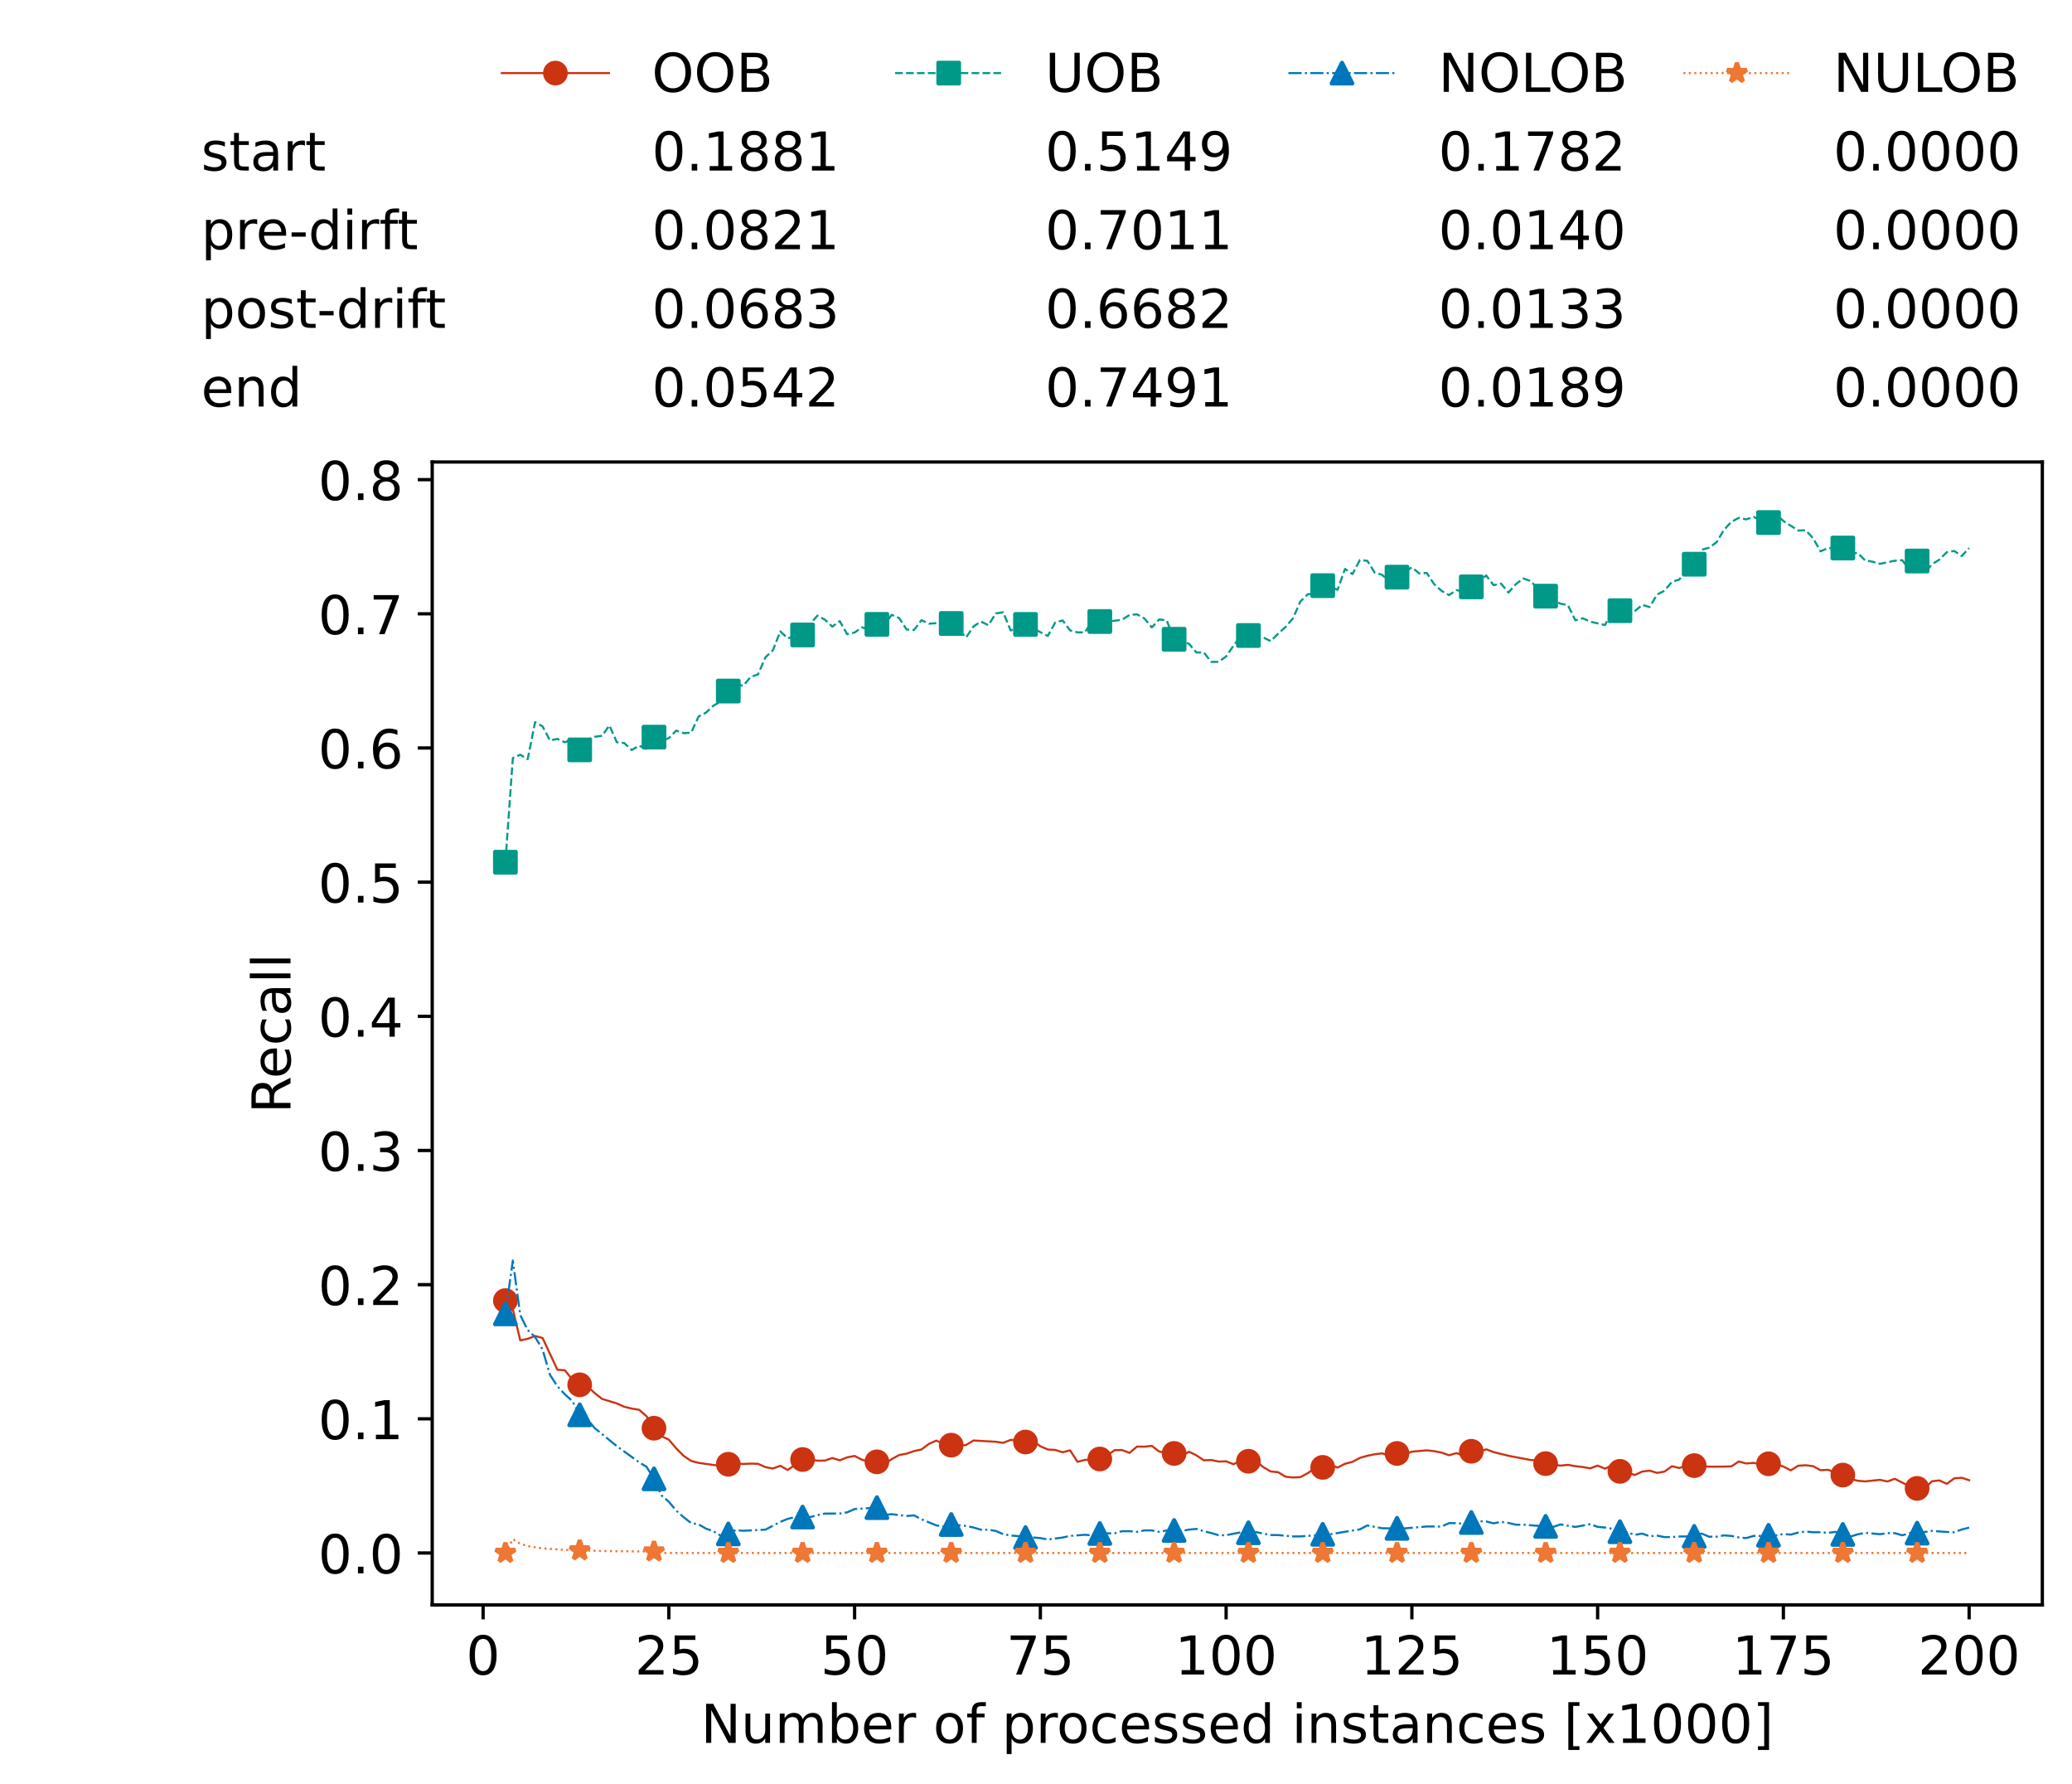 <?xml version="1.0" encoding="utf-8" standalone="no"?>
<!DOCTYPE svg PUBLIC "-//W3C//DTD SVG 1.1//EN"
  "http://www.w3.org/Graphics/SVG/1.1/DTD/svg11.dtd">
<!-- Created with matplotlib (https://matplotlib.org/) -->
<svg height="432.615pt" version="1.1" viewBox="0 0 502.65 432.615" width="502.65pt" xmlns="http://www.w3.org/2000/svg" xmlns:xlink="http://www.w3.org/1999/xlink">
 <defs>
  <style type="text/css">*{stroke-linecap:butt;stroke-linejoin:round;}</style>
 </defs>
 <g id="figure_1">
  <g id="patch_1">
   <path d="M 0 432.615 
L 502.65 432.615 
L 502.65 0 
L 0 0 
z
" style="fill:#ffffff;"/>
  </g>
  <g id="axes_1">
   <g id="patch_2">
    <path d="M 104.85 389.252 
L 495.45 389.252 
L 495.45 112.052 
L 104.85 112.052 
z
" style="fill:#ffffff;"/>
   </g>
   <g id="matplotlib.axis_1">
    <g id="xtick_1">
     <g id="line2d_1">
      <defs>
       <path d="M 0 0 
L 0 3.5 
" id="m4eaec41db6" style="stroke:#000000;stroke-width:0.8;"/>
      </defs>
      <g>
       <use style="stroke:#000000;stroke-width:0.8;" x="117.197" xlink:href="#m4eaec41db6" y="389.252"/>
      </g>
     </g>
     <g id="text_1">
      <!-- 0 -->
      <g transform="translate(113.061 406.13)scale(0.13 -0.13)">
       <defs>
        <path d="M 31.781 66.406 
Q 24.172 66.406 20.328 58.906 
Q 16.5 51.422 16.5 36.375 
Q 16.5 21.391 20.328 13.891 
Q 24.172 6.391 31.781 6.391 
Q 39.453 6.391 43.281 13.891 
Q 47.125 21.391 47.125 36.375 
Q 47.125 51.422 43.281 58.906 
Q 39.453 66.406 31.781 66.406 
z
M 31.781 74.219 
Q 44.047 74.219 50.516 64.516 
Q 56.984 54.828 56.984 36.375 
Q 56.984 17.969 50.516 8.266 
Q 44.047 -1.422 31.781 -1.422 
Q 19.531 -1.422 13.062 8.266 
Q 6.594 17.969 6.594 36.375 
Q 6.594 54.828 13.062 64.516 
Q 19.531 74.219 31.781 74.219 
z
" id="DejaVuSans-48"/>
       </defs>
       <use xlink:href="#DejaVuSans-48"/>
      </g>
     </g>
    </g>
    <g id="xtick_2">
     <g id="line2d_2">
      <g>
       <use style="stroke:#000000;stroke-width:0.8;" x="162.259" xlink:href="#m4eaec41db6" y="389.252"/>
      </g>
     </g>
     <g id="text_2">
      <!-- 25 -->
      <g transform="translate(153.988 406.13)scale(0.13 -0.13)">
       <defs>
        <path d="M 19.188 8.297 
L 53.609 8.297 
L 53.609 0 
L 7.328 0 
L 7.328 8.297 
Q 12.938 14.109 22.625 23.891 
Q 32.328 33.688 34.812 36.531 
Q 39.547 41.844 41.422 45.531 
Q 43.312 49.219 43.312 52.781 
Q 43.312 58.594 39.234 62.25 
Q 35.156 65.922 28.609 65.922 
Q 23.969 65.922 18.812 64.312 
Q 13.672 62.703 7.812 59.422 
L 7.812 69.391 
Q 13.766 71.781 18.938 73 
Q 24.125 74.219 28.422 74.219 
Q 39.75 74.219 46.484 68.547 
Q 53.219 62.891 53.219 53.422 
Q 53.219 48.922 51.531 44.891 
Q 49.859 40.875 45.406 35.406 
Q 44.188 33.984 37.641 27.219 
Q 31.109 20.453 19.188 8.297 
z
" id="DejaVuSans-50"/>
        <path d="M 10.797 72.906 
L 49.516 72.906 
L 49.516 64.594 
L 19.828 64.594 
L 19.828 46.734 
Q 21.969 47.469 24.109 47.828 
Q 26.266 48.188 28.422 48.188 
Q 40.625 48.188 47.75 41.5 
Q 54.891 34.812 54.891 23.391 
Q 54.891 11.625 47.562 5.094 
Q 40.234 -1.422 26.906 -1.422 
Q 22.312 -1.422 17.547 -0.641 
Q 12.797 0.141 7.719 1.703 
L 7.719 11.625 
Q 12.109 9.234 16.797 8.062 
Q 21.484 6.891 26.703 6.891 
Q 35.156 6.891 40.078 11.328 
Q 45.016 15.766 45.016 23.391 
Q 45.016 31 40.078 35.438 
Q 35.156 39.891 26.703 39.891 
Q 22.75 39.891 18.812 39.016 
Q 14.891 38.141 10.797 36.281 
z
" id="DejaVuSans-53"/>
       </defs>
       <use xlink:href="#DejaVuSans-50"/>
       <use x="63.623" xlink:href="#DejaVuSans-53"/>
      </g>
     </g>
    </g>
    <g id="xtick_3">
     <g id="line2d_3">
      <g>
       <use style="stroke:#000000;stroke-width:0.8;" x="207.322" xlink:href="#m4eaec41db6" y="389.252"/>
      </g>
     </g>
     <g id="text_3">
      <!-- 50 -->
      <g transform="translate(199.05 406.13)scale(0.13 -0.13)">
       <use xlink:href="#DejaVuSans-53"/>
       <use x="63.623" xlink:href="#DejaVuSans-48"/>
      </g>
     </g>
    </g>
    <g id="xtick_4">
     <g id="line2d_4">
      <g>
       <use style="stroke:#000000;stroke-width:0.8;" x="252.384" xlink:href="#m4eaec41db6" y="389.252"/>
      </g>
     </g>
     <g id="text_4">
      <!-- 75 -->
      <g transform="translate(244.113 406.13)scale(0.13 -0.13)">
       <defs>
        <path d="M 8.203 72.906 
L 55.078 72.906 
L 55.078 68.703 
L 28.609 0 
L 18.312 0 
L 43.219 64.594 
L 8.203 64.594 
z
" id="DejaVuSans-55"/>
       </defs>
       <use xlink:href="#DejaVuSans-55"/>
       <use x="63.623" xlink:href="#DejaVuSans-53"/>
      </g>
     </g>
    </g>
    <g id="xtick_5">
     <g id="line2d_5">
      <g>
       <use style="stroke:#000000;stroke-width:0.8;" x="297.446" xlink:href="#m4eaec41db6" y="389.252"/>
      </g>
     </g>
     <g id="text_5">
      <!-- 100 -->
      <g transform="translate(285.039 406.13)scale(0.13 -0.13)">
       <defs>
        <path d="M 12.406 8.297 
L 28.516 8.297 
L 28.516 63.922 
L 10.984 60.406 
L 10.984 69.391 
L 28.422 72.906 
L 38.281 72.906 
L 38.281 8.297 
L 54.391 8.297 
L 54.391 0 
L 12.406 0 
z
" id="DejaVuSans-49"/>
       </defs>
       <use xlink:href="#DejaVuSans-49"/>
       <use x="63.623" xlink:href="#DejaVuSans-48"/>
       <use x="127.246" xlink:href="#DejaVuSans-48"/>
      </g>
     </g>
    </g>
    <g id="xtick_6">
     <g id="line2d_6">
      <g>
       <use style="stroke:#000000;stroke-width:0.8;" x="342.509" xlink:href="#m4eaec41db6" y="389.252"/>
      </g>
     </g>
     <g id="text_6">
      <!-- 125 -->
      <g transform="translate(330.102 406.13)scale(0.13 -0.13)">
       <use xlink:href="#DejaVuSans-49"/>
       <use x="63.623" xlink:href="#DejaVuSans-50"/>
       <use x="127.246" xlink:href="#DejaVuSans-53"/>
      </g>
     </g>
    </g>
    <g id="xtick_7">
     <g id="line2d_7">
      <g>
       <use style="stroke:#000000;stroke-width:0.8;" x="387.571" xlink:href="#m4eaec41db6" y="389.252"/>
      </g>
     </g>
     <g id="text_7">
      <!-- 150 -->
      <g transform="translate(375.164 406.13)scale(0.13 -0.13)">
       <use xlink:href="#DejaVuSans-49"/>
       <use x="63.623" xlink:href="#DejaVuSans-53"/>
       <use x="127.246" xlink:href="#DejaVuSans-48"/>
      </g>
     </g>
    </g>
    <g id="xtick_8">
     <g id="line2d_8">
      <g>
       <use style="stroke:#000000;stroke-width:0.8;" x="432.633" xlink:href="#m4eaec41db6" y="389.252"/>
      </g>
     </g>
     <g id="text_8">
      <!-- 175 -->
      <g transform="translate(420.226 406.13)scale(0.13 -0.13)">
       <use xlink:href="#DejaVuSans-49"/>
       <use x="63.623" xlink:href="#DejaVuSans-55"/>
       <use x="127.246" xlink:href="#DejaVuSans-53"/>
      </g>
     </g>
    </g>
    <g id="xtick_9">
     <g id="line2d_9">
      <g>
       <use style="stroke:#000000;stroke-width:0.8;" x="477.695" xlink:href="#m4eaec41db6" y="389.252"/>
      </g>
     </g>
     <g id="text_9">
      <!-- 200 -->
      <g transform="translate(465.289 406.13)scale(0.13 -0.13)">
       <use xlink:href="#DejaVuSans-50"/>
       <use x="63.623" xlink:href="#DejaVuSans-48"/>
       <use x="127.246" xlink:href="#DejaVuSans-48"/>
      </g>
     </g>
    </g>
    <g id="text_10">
     <!-- Number of processed instances [x1000] -->
     <g transform="translate(170.025 422.711)scale(0.13 -0.13)">
      <defs>
       <path d="M 9.812 72.906 
L 23.094 72.906 
L 55.422 11.922 
L 55.422 72.906 
L 64.984 72.906 
L 64.984 0 
L 51.703 0 
L 19.391 60.984 
L 19.391 0 
L 9.812 0 
z
" id="DejaVuSans-78"/>
       <path d="M 8.5 21.578 
L 8.5 54.688 
L 17.484 54.688 
L 17.484 21.922 
Q 17.484 14.156 20.5 10.266 
Q 23.531 6.391 29.594 6.391 
Q 36.859 6.391 41.078 11.031 
Q 45.312 15.672 45.312 23.688 
L 45.312 54.688 
L 54.297 54.688 
L 54.297 0 
L 45.312 0 
L 45.312 8.406 
Q 42.047 3.422 37.719 1 
Q 33.406 -1.422 27.688 -1.422 
Q 18.266 -1.422 13.375 4.438 
Q 8.5 10.297 8.5 21.578 
z
M 31.109 56 
z
" id="DejaVuSans-117"/>
       <path d="M 52 44.188 
Q 55.375 50.25 60.062 53.125 
Q 64.75 56 71.094 56 
Q 79.641 56 84.281 50.016 
Q 88.922 44.047 88.922 33.016 
L 88.922 0 
L 79.891 0 
L 79.891 32.719 
Q 79.891 40.578 77.094 44.375 
Q 74.312 48.188 68.609 48.188 
Q 61.625 48.188 57.562 43.547 
Q 53.516 38.922 53.516 30.906 
L 53.516 0 
L 44.484 0 
L 44.484 32.719 
Q 44.484 40.625 41.703 44.406 
Q 38.922 48.188 33.109 48.188 
Q 26.219 48.188 22.156 43.531 
Q 18.109 38.875 18.109 30.906 
L 18.109 0 
L 9.078 0 
L 9.078 54.688 
L 18.109 54.688 
L 18.109 46.188 
Q 21.188 51.219 25.484 53.609 
Q 29.781 56 35.688 56 
Q 41.656 56 45.828 52.969 
Q 50 49.953 52 44.188 
z
" id="DejaVuSans-109"/>
       <path d="M 48.688 27.297 
Q 48.688 37.203 44.609 42.844 
Q 40.531 48.484 33.406 48.484 
Q 26.266 48.484 22.188 42.844 
Q 18.109 37.203 18.109 27.297 
Q 18.109 17.391 22.188 11.75 
Q 26.266 6.109 33.406 6.109 
Q 40.531 6.109 44.609 11.75 
Q 48.688 17.391 48.688 27.297 
z
M 18.109 46.391 
Q 20.953 51.266 25.266 53.625 
Q 29.594 56 35.594 56 
Q 45.562 56 51.781 48.094 
Q 58.016 40.188 58.016 27.297 
Q 58.016 14.406 51.781 6.484 
Q 45.562 -1.422 35.594 -1.422 
Q 29.594 -1.422 25.266 0.953 
Q 20.953 3.328 18.109 8.203 
L 18.109 0 
L 9.078 0 
L 9.078 75.984 
L 18.109 75.984 
z
" id="DejaVuSans-98"/>
       <path d="M 56.203 29.594 
L 56.203 25.203 
L 14.891 25.203 
Q 15.484 15.922 20.484 11.062 
Q 25.484 6.203 34.422 6.203 
Q 39.594 6.203 44.453 7.469 
Q 49.312 8.734 54.109 11.281 
L 54.109 2.781 
Q 49.266 0.734 44.188 -0.344 
Q 39.109 -1.422 33.891 -1.422 
Q 20.797 -1.422 13.156 6.188 
Q 5.516 13.812 5.516 26.812 
Q 5.516 40.234 12.766 48.109 
Q 20.016 56 32.328 56 
Q 43.359 56 49.781 48.891 
Q 56.203 41.797 56.203 29.594 
z
M 47.219 32.234 
Q 47.125 39.594 43.094 43.984 
Q 39.062 48.391 32.422 48.391 
Q 24.906 48.391 20.391 44.141 
Q 15.875 39.891 15.188 32.172 
z
" id="DejaVuSans-101"/>
       <path d="M 41.109 46.297 
Q 39.594 47.172 37.812 47.578 
Q 36.031 48 33.891 48 
Q 26.266 48 22.188 43.047 
Q 18.109 38.094 18.109 28.812 
L 18.109 0 
L 9.078 0 
L 9.078 54.688 
L 18.109 54.688 
L 18.109 46.188 
Q 20.953 51.172 25.484 53.578 
Q 30.031 56 36.531 56 
Q 37.453 56 38.578 55.875 
Q 39.703 55.766 41.062 55.516 
z
" id="DejaVuSans-114"/>
       <path id="DejaVuSans-32"/>
       <path d="M 30.609 48.391 
Q 23.391 48.391 19.188 42.75 
Q 14.984 37.109 14.984 27.297 
Q 14.984 17.484 19.156 11.844 
Q 23.344 6.203 30.609 6.203 
Q 37.797 6.203 41.984 11.859 
Q 46.188 17.531 46.188 27.297 
Q 46.188 37.016 41.984 42.703 
Q 37.797 48.391 30.609 48.391 
z
M 30.609 56 
Q 42.328 56 49.016 48.375 
Q 55.719 40.766 55.719 27.297 
Q 55.719 13.875 49.016 6.219 
Q 42.328 -1.422 30.609 -1.422 
Q 18.844 -1.422 12.172 6.219 
Q 5.516 13.875 5.516 27.297 
Q 5.516 40.766 12.172 48.375 
Q 18.844 56 30.609 56 
z
" id="DejaVuSans-111"/>
       <path d="M 37.109 75.984 
L 37.109 68.5 
L 28.516 68.5 
Q 23.688 68.5 21.797 66.547 
Q 19.922 64.594 19.922 59.516 
L 19.922 54.688 
L 34.719 54.688 
L 34.719 47.703 
L 19.922 47.703 
L 19.922 0 
L 10.891 0 
L 10.891 47.703 
L 2.297 47.703 
L 2.297 54.688 
L 10.891 54.688 
L 10.891 58.5 
Q 10.891 67.625 15.141 71.797 
Q 19.391 75.984 28.609 75.984 
z
" id="DejaVuSans-102"/>
       <path d="M 18.109 8.203 
L 18.109 -20.797 
L 9.078 -20.797 
L 9.078 54.688 
L 18.109 54.688 
L 18.109 46.391 
Q 20.953 51.266 25.266 53.625 
Q 29.594 56 35.594 56 
Q 45.562 56 51.781 48.094 
Q 58.016 40.188 58.016 27.297 
Q 58.016 14.406 51.781 6.484 
Q 45.562 -1.422 35.594 -1.422 
Q 29.594 -1.422 25.266 0.953 
Q 20.953 3.328 18.109 8.203 
z
M 48.688 27.297 
Q 48.688 37.203 44.609 42.844 
Q 40.531 48.484 33.406 48.484 
Q 26.266 48.484 22.188 42.844 
Q 18.109 37.203 18.109 27.297 
Q 18.109 17.391 22.188 11.75 
Q 26.266 6.109 33.406 6.109 
Q 40.531 6.109 44.609 11.75 
Q 48.688 17.391 48.688 27.297 
z
" id="DejaVuSans-112"/>
       <path d="M 48.781 52.594 
L 48.781 44.188 
Q 44.969 46.297 41.141 47.344 
Q 37.312 48.391 33.406 48.391 
Q 24.656 48.391 19.812 42.844 
Q 14.984 37.312 14.984 27.297 
Q 14.984 17.281 19.812 11.734 
Q 24.656 6.203 33.406 6.203 
Q 37.312 6.203 41.141 7.25 
Q 44.969 8.297 48.781 10.406 
L 48.781 2.094 
Q 45.016 0.344 40.984 -0.531 
Q 36.969 -1.422 32.422 -1.422 
Q 20.062 -1.422 12.781 6.344 
Q 5.516 14.109 5.516 27.297 
Q 5.516 40.672 12.859 48.328 
Q 20.219 56 33.016 56 
Q 37.156 56 41.109 55.141 
Q 45.062 54.297 48.781 52.594 
z
" id="DejaVuSans-99"/>
       <path d="M 44.281 53.078 
L 44.281 44.578 
Q 40.484 46.531 36.375 47.5 
Q 32.281 48.484 27.875 48.484 
Q 21.188 48.484 17.844 46.438 
Q 14.5 44.391 14.5 40.281 
Q 14.5 37.156 16.891 35.375 
Q 19.281 33.594 26.516 31.984 
L 29.594 31.297 
Q 39.156 29.25 43.188 25.516 
Q 47.219 21.781 47.219 15.094 
Q 47.219 7.469 41.188 3.016 
Q 35.156 -1.422 24.609 -1.422 
Q 20.219 -1.422 15.453 -0.562 
Q 10.688 0.297 5.422 2 
L 5.422 11.281 
Q 10.406 8.688 15.234 7.391 
Q 20.062 6.109 24.812 6.109 
Q 31.156 6.109 34.562 8.281 
Q 37.984 10.453 37.984 14.406 
Q 37.984 18.062 35.516 20.016 
Q 33.062 21.969 24.703 23.781 
L 21.578 24.516 
Q 13.234 26.266 9.516 29.906 
Q 5.812 33.547 5.812 39.891 
Q 5.812 47.609 11.281 51.797 
Q 16.75 56 26.812 56 
Q 31.781 56 36.172 55.266 
Q 40.578 54.547 44.281 53.078 
z
" id="DejaVuSans-115"/>
       <path d="M 45.406 46.391 
L 45.406 75.984 
L 54.391 75.984 
L 54.391 0 
L 45.406 0 
L 45.406 8.203 
Q 42.578 3.328 38.25 0.953 
Q 33.938 -1.422 27.875 -1.422 
Q 17.969 -1.422 11.734 6.484 
Q 5.516 14.406 5.516 27.297 
Q 5.516 40.188 11.734 48.094 
Q 17.969 56 27.875 56 
Q 33.938 56 38.25 53.625 
Q 42.578 51.266 45.406 46.391 
z
M 14.797 27.297 
Q 14.797 17.391 18.875 11.75 
Q 22.953 6.109 30.078 6.109 
Q 37.203 6.109 41.297 11.75 
Q 45.406 17.391 45.406 27.297 
Q 45.406 37.203 41.297 42.844 
Q 37.203 48.484 30.078 48.484 
Q 22.953 48.484 18.875 42.844 
Q 14.797 37.203 14.797 27.297 
z
" id="DejaVuSans-100"/>
       <path d="M 9.422 54.688 
L 18.406 54.688 
L 18.406 0 
L 9.422 0 
z
M 9.422 75.984 
L 18.406 75.984 
L 18.406 64.594 
L 9.422 64.594 
z
" id="DejaVuSans-105"/>
       <path d="M 54.891 33.016 
L 54.891 0 
L 45.906 0 
L 45.906 32.719 
Q 45.906 40.484 42.875 44.328 
Q 39.844 48.188 33.797 48.188 
Q 26.516 48.188 22.312 43.547 
Q 18.109 38.922 18.109 30.906 
L 18.109 0 
L 9.078 0 
L 9.078 54.688 
L 18.109 54.688 
L 18.109 46.188 
Q 21.344 51.125 25.703 53.562 
Q 30.078 56 35.797 56 
Q 45.219 56 50.047 50.172 
Q 54.891 44.344 54.891 33.016 
z
" id="DejaVuSans-110"/>
       <path d="M 18.312 70.219 
L 18.312 54.688 
L 36.812 54.688 
L 36.812 47.703 
L 18.312 47.703 
L 18.312 18.016 
Q 18.312 11.328 20.141 9.422 
Q 21.969 7.516 27.594 7.516 
L 36.812 7.516 
L 36.812 0 
L 27.594 0 
Q 17.188 0 13.234 3.875 
Q 9.281 7.766 9.281 18.016 
L 9.281 47.703 
L 2.688 47.703 
L 2.688 54.688 
L 9.281 54.688 
L 9.281 70.219 
z
" id="DejaVuSans-116"/>
       <path d="M 34.281 27.484 
Q 23.391 27.484 19.188 25 
Q 14.984 22.516 14.984 16.5 
Q 14.984 11.719 18.141 8.906 
Q 21.297 6.109 26.703 6.109 
Q 34.188 6.109 38.703 11.406 
Q 43.219 16.703 43.219 25.484 
L 43.219 27.484 
z
M 52.203 31.203 
L 52.203 0 
L 43.219 0 
L 43.219 8.297 
Q 40.141 3.328 35.547 0.953 
Q 30.953 -1.422 24.312 -1.422 
Q 15.922 -1.422 10.953 3.297 
Q 6 8.016 6 15.922 
Q 6 25.141 12.172 29.828 
Q 18.359 34.516 30.609 34.516 
L 43.219 34.516 
L 43.219 35.406 
Q 43.219 41.609 39.141 45 
Q 35.062 48.391 27.688 48.391 
Q 23 48.391 18.547 47.266 
Q 14.109 46.141 10.016 43.891 
L 10.016 52.203 
Q 14.938 54.109 19.578 55.047 
Q 24.219 56 28.609 56 
Q 40.484 56 46.344 49.844 
Q 52.203 43.703 52.203 31.203 
z
" id="DejaVuSans-97"/>
       <path d="M 8.594 75.984 
L 29.297 75.984 
L 29.297 69 
L 17.578 69 
L 17.578 -6.203 
L 29.297 -6.203 
L 29.297 -13.188 
L 8.594 -13.188 
z
" id="DejaVuSans-91"/>
       <path d="M 54.891 54.688 
L 35.109 28.078 
L 55.906 0 
L 45.312 0 
L 29.391 21.484 
L 13.484 0 
L 2.875 0 
L 24.125 28.609 
L 4.688 54.688 
L 15.281 54.688 
L 29.781 35.203 
L 44.281 54.688 
z
" id="DejaVuSans-120"/>
       <path d="M 30.422 75.984 
L 30.422 -13.188 
L 9.719 -13.188 
L 9.719 -6.203 
L 21.391 -6.203 
L 21.391 69 
L 9.719 69 
L 9.719 75.984 
z
" id="DejaVuSans-93"/>
      </defs>
      <use xlink:href="#DejaVuSans-78"/>
      <use x="74.805" xlink:href="#DejaVuSans-117"/>
      <use x="138.184" xlink:href="#DejaVuSans-109"/>
      <use x="235.596" xlink:href="#DejaVuSans-98"/>
      <use x="299.072" xlink:href="#DejaVuSans-101"/>
      <use x="360.596" xlink:href="#DejaVuSans-114"/>
      <use x="401.709" xlink:href="#DejaVuSans-32"/>
      <use x="433.496" xlink:href="#DejaVuSans-111"/>
      <use x="494.678" xlink:href="#DejaVuSans-102"/>
      <use x="529.883" xlink:href="#DejaVuSans-32"/>
      <use x="561.67" xlink:href="#DejaVuSans-112"/>
      <use x="625.146" xlink:href="#DejaVuSans-114"/>
      <use x="664.01" xlink:href="#DejaVuSans-111"/>
      <use x="725.191" xlink:href="#DejaVuSans-99"/>
      <use x="780.172" xlink:href="#DejaVuSans-101"/>
      <use x="841.695" xlink:href="#DejaVuSans-115"/>
      <use x="893.795" xlink:href="#DejaVuSans-115"/>
      <use x="945.895" xlink:href="#DejaVuSans-101"/>
      <use x="1007.418" xlink:href="#DejaVuSans-100"/>
      <use x="1070.895" xlink:href="#DejaVuSans-32"/>
      <use x="1102.682" xlink:href="#DejaVuSans-105"/>
      <use x="1130.465" xlink:href="#DejaVuSans-110"/>
      <use x="1193.844" xlink:href="#DejaVuSans-115"/>
      <use x="1245.943" xlink:href="#DejaVuSans-116"/>
      <use x="1285.152" xlink:href="#DejaVuSans-97"/>
      <use x="1346.432" xlink:href="#DejaVuSans-110"/>
      <use x="1409.811" xlink:href="#DejaVuSans-99"/>
      <use x="1464.791" xlink:href="#DejaVuSans-101"/>
      <use x="1526.314" xlink:href="#DejaVuSans-115"/>
      <use x="1578.414" xlink:href="#DejaVuSans-32"/>
      <use x="1610.201" xlink:href="#DejaVuSans-91"/>
      <use x="1649.215" xlink:href="#DejaVuSans-120"/>
      <use x="1708.395" xlink:href="#DejaVuSans-49"/>
      <use x="1772.018" xlink:href="#DejaVuSans-48"/>
      <use x="1835.641" xlink:href="#DejaVuSans-48"/>
      <use x="1899.264" xlink:href="#DejaVuSans-48"/>
      <use x="1962.887" xlink:href="#DejaVuSans-93"/>
     </g>
    </g>
   </g>
   <g id="matplotlib.axis_2">
    <g id="ytick_1">
     <g id="line2d_10">
      <defs>
       <path d="M 0 0 
L -3.5 0 
" id="m145bed87df" style="stroke:#000000;stroke-width:0.8;"/>
      </defs>
      <g>
       <use style="stroke:#000000;stroke-width:0.8;" x="104.85" xlink:href="#m145bed87df" y="376.652"/>
      </g>
     </g>
     <g id="text_11">
      <!-- 0.0 -->
      <g transform="translate(77.176 381.591)scale(0.13 -0.13)">
       <defs>
        <path d="M 10.688 12.406 
L 21 12.406 
L 21 0 
L 10.688 0 
z
" id="DejaVuSans-46"/>
       </defs>
       <use xlink:href="#DejaVuSans-48"/>
       <use x="63.623" xlink:href="#DejaVuSans-46"/>
       <use x="95.41" xlink:href="#DejaVuSans-48"/>
      </g>
     </g>
    </g>
    <g id="ytick_2">
     <g id="line2d_11">
      <g>
       <use style="stroke:#000000;stroke-width:0.8;" x="104.85" xlink:href="#m145bed87df" y="344.112"/>
      </g>
     </g>
     <g id="text_12">
      <!-- 0.1 -->
      <g transform="translate(77.176 349.051)scale(0.13 -0.13)">
       <use xlink:href="#DejaVuSans-48"/>
       <use x="63.623" xlink:href="#DejaVuSans-46"/>
       <use x="95.41" xlink:href="#DejaVuSans-49"/>
      </g>
     </g>
    </g>
    <g id="ytick_3">
     <g id="line2d_12">
      <g>
       <use style="stroke:#000000;stroke-width:0.8;" x="104.85" xlink:href="#m145bed87df" y="311.572"/>
      </g>
     </g>
     <g id="text_13">
      <!-- 0.2 -->
      <g transform="translate(77.176 316.511)scale(0.13 -0.13)">
       <use xlink:href="#DejaVuSans-48"/>
       <use x="63.623" xlink:href="#DejaVuSans-46"/>
       <use x="95.41" xlink:href="#DejaVuSans-50"/>
      </g>
     </g>
    </g>
    <g id="ytick_4">
     <g id="line2d_13">
      <g>
       <use style="stroke:#000000;stroke-width:0.8;" x="104.85" xlink:href="#m145bed87df" y="279.032"/>
      </g>
     </g>
     <g id="text_14">
      <!-- 0.3 -->
      <g transform="translate(77.176 283.971)scale(0.13 -0.13)">
       <defs>
        <path d="M 40.578 39.312 
Q 47.656 37.797 51.625 33 
Q 55.609 28.219 55.609 21.188 
Q 55.609 10.406 48.188 4.484 
Q 40.766 -1.422 27.094 -1.422 
Q 22.516 -1.422 17.656 -0.516 
Q 12.797 0.391 7.625 2.203 
L 7.625 11.719 
Q 11.719 9.328 16.594 8.109 
Q 21.484 6.891 26.812 6.891 
Q 36.078 6.891 40.938 10.547 
Q 45.797 14.203 45.797 21.188 
Q 45.797 27.641 41.281 31.266 
Q 36.766 34.906 28.719 34.906 
L 20.219 34.906 
L 20.219 43.016 
L 29.109 43.016 
Q 36.375 43.016 40.234 45.922 
Q 44.094 48.828 44.094 54.297 
Q 44.094 59.906 40.109 62.906 
Q 36.141 65.922 28.719 65.922 
Q 24.656 65.922 20.016 65.031 
Q 15.375 64.156 9.812 62.312 
L 9.812 71.094 
Q 15.438 72.656 20.344 73.438 
Q 25.25 74.219 29.594 74.219 
Q 40.828 74.219 47.359 69.109 
Q 53.906 64.016 53.906 55.328 
Q 53.906 49.266 50.438 45.094 
Q 46.969 40.922 40.578 39.312 
z
" id="DejaVuSans-51"/>
       </defs>
       <use xlink:href="#DejaVuSans-48"/>
       <use x="63.623" xlink:href="#DejaVuSans-46"/>
       <use x="95.41" xlink:href="#DejaVuSans-51"/>
      </g>
     </g>
    </g>
    <g id="ytick_5">
     <g id="line2d_14">
      <g>
       <use style="stroke:#000000;stroke-width:0.8;" x="104.85" xlink:href="#m145bed87df" y="246.492"/>
      </g>
     </g>
     <g id="text_15">
      <!-- 0.4 -->
      <g transform="translate(77.176 251.431)scale(0.13 -0.13)">
       <defs>
        <path d="M 37.797 64.312 
L 12.891 25.391 
L 37.797 25.391 
z
M 35.203 72.906 
L 47.609 72.906 
L 47.609 25.391 
L 58.016 25.391 
L 58.016 17.188 
L 47.609 17.188 
L 47.609 0 
L 37.797 0 
L 37.797 17.188 
L 4.891 17.188 
L 4.891 26.703 
z
" id="DejaVuSans-52"/>
       </defs>
       <use xlink:href="#DejaVuSans-48"/>
       <use x="63.623" xlink:href="#DejaVuSans-46"/>
       <use x="95.41" xlink:href="#DejaVuSans-52"/>
      </g>
     </g>
    </g>
    <g id="ytick_6">
     <g id="line2d_15">
      <g>
       <use style="stroke:#000000;stroke-width:0.8;" x="104.85" xlink:href="#m145bed87df" y="213.953"/>
      </g>
     </g>
     <g id="text_16">
      <!-- 0.5 -->
      <g transform="translate(77.176 218.892)scale(0.13 -0.13)">
       <use xlink:href="#DejaVuSans-48"/>
       <use x="63.623" xlink:href="#DejaVuSans-46"/>
       <use x="95.41" xlink:href="#DejaVuSans-53"/>
      </g>
     </g>
    </g>
    <g id="ytick_7">
     <g id="line2d_16">
      <g>
       <use style="stroke:#000000;stroke-width:0.8;" x="104.85" xlink:href="#m145bed87df" y="181.413"/>
      </g>
     </g>
     <g id="text_17">
      <!-- 0.6 -->
      <g transform="translate(77.176 186.352)scale(0.13 -0.13)">
       <defs>
        <path d="M 33.016 40.375 
Q 26.375 40.375 22.484 35.828 
Q 18.609 31.297 18.609 23.391 
Q 18.609 15.531 22.484 10.953 
Q 26.375 6.391 33.016 6.391 
Q 39.656 6.391 43.531 10.953 
Q 47.406 15.531 47.406 23.391 
Q 47.406 31.297 43.531 35.828 
Q 39.656 40.375 33.016 40.375 
z
M 52.594 71.297 
L 52.594 62.312 
Q 48.875 64.062 45.094 64.984 
Q 41.312 65.922 37.594 65.922 
Q 27.828 65.922 22.672 59.328 
Q 17.531 52.734 16.797 39.406 
Q 19.672 43.656 24.016 45.922 
Q 28.375 48.188 33.594 48.188 
Q 44.578 48.188 50.953 41.516 
Q 57.328 34.859 57.328 23.391 
Q 57.328 12.156 50.688 5.359 
Q 44.047 -1.422 33.016 -1.422 
Q 20.359 -1.422 13.672 8.266 
Q 6.984 17.969 6.984 36.375 
Q 6.984 53.656 15.188 63.938 
Q 23.391 74.219 37.203 74.219 
Q 40.922 74.219 44.703 73.484 
Q 48.484 72.75 52.594 71.297 
z
" id="DejaVuSans-54"/>
       </defs>
       <use xlink:href="#DejaVuSans-48"/>
       <use x="63.623" xlink:href="#DejaVuSans-46"/>
       <use x="95.41" xlink:href="#DejaVuSans-54"/>
      </g>
     </g>
    </g>
    <g id="ytick_8">
     <g id="line2d_17">
      <g>
       <use style="stroke:#000000;stroke-width:0.8;" x="104.85" xlink:href="#m145bed87df" y="148.873"/>
      </g>
     </g>
     <g id="text_18">
      <!-- 0.7 -->
      <g transform="translate(77.176 153.812)scale(0.13 -0.13)">
       <use xlink:href="#DejaVuSans-48"/>
       <use x="63.623" xlink:href="#DejaVuSans-46"/>
       <use x="95.41" xlink:href="#DejaVuSans-55"/>
      </g>
     </g>
    </g>
    <g id="ytick_9">
     <g id="line2d_18">
      <g>
       <use style="stroke:#000000;stroke-width:0.8;" x="104.85" xlink:href="#m145bed87df" y="116.333"/>
      </g>
     </g>
     <g id="text_19">
      <!-- 0.8 -->
      <g transform="translate(77.176 121.272)scale(0.13 -0.13)">
       <defs>
        <path d="M 31.781 34.625 
Q 24.75 34.625 20.719 30.859 
Q 16.703 27.094 16.703 20.516 
Q 16.703 13.922 20.719 10.156 
Q 24.75 6.391 31.781 6.391 
Q 38.812 6.391 42.859 10.172 
Q 46.922 13.969 46.922 20.516 
Q 46.922 27.094 42.891 30.859 
Q 38.875 34.625 31.781 34.625 
z
M 21.922 38.812 
Q 15.578 40.375 12.031 44.719 
Q 8.5 49.078 8.5 55.328 
Q 8.5 64.062 14.719 69.141 
Q 20.953 74.219 31.781 74.219 
Q 42.672 74.219 48.875 69.141 
Q 55.078 64.062 55.078 55.328 
Q 55.078 49.078 51.531 44.719 
Q 48 40.375 41.703 38.812 
Q 48.828 37.156 52.797 32.312 
Q 56.781 27.484 56.781 20.516 
Q 56.781 9.906 50.312 4.234 
Q 43.844 -1.422 31.781 -1.422 
Q 19.734 -1.422 13.25 4.234 
Q 6.781 9.906 6.781 20.516 
Q 6.781 27.484 10.781 32.312 
Q 14.797 37.156 21.922 38.812 
z
M 18.312 54.391 
Q 18.312 48.734 21.844 45.562 
Q 25.391 42.391 31.781 42.391 
Q 38.141 42.391 41.719 45.562 
Q 45.312 48.734 45.312 54.391 
Q 45.312 60.062 41.719 63.234 
Q 38.141 66.406 31.781 66.406 
Q 25.391 66.406 21.844 63.234 
Q 18.312 60.062 18.312 54.391 
z
" id="DejaVuSans-56"/>
       </defs>
       <use xlink:href="#DejaVuSans-48"/>
       <use x="63.623" xlink:href="#DejaVuSans-46"/>
       <use x="95.41" xlink:href="#DejaVuSans-56"/>
      </g>
     </g>
    </g>
    <g id="text_20">
     <!-- Recall -->
     <g transform="translate(70.472 270.044)rotate(-90)scale(0.13 -0.13)">
      <defs>
       <path d="M 44.391 34.188 
Q 47.562 33.109 50.562 29.594 
Q 53.562 26.078 56.594 19.922 
L 66.609 0 
L 56 0 
L 46.688 18.703 
Q 43.062 26.031 39.672 28.422 
Q 36.281 30.812 30.422 30.812 
L 19.672 30.812 
L 19.672 0 
L 9.812 0 
L 9.812 72.906 
L 32.078 72.906 
Q 44.578 72.906 50.734 67.672 
Q 56.891 62.453 56.891 51.906 
Q 56.891 45.016 53.688 40.469 
Q 50.484 35.938 44.391 34.188 
z
M 19.672 64.797 
L 19.672 38.922 
L 32.078 38.922 
Q 39.203 38.922 42.844 42.219 
Q 46.484 45.516 46.484 51.906 
Q 46.484 58.297 42.844 61.547 
Q 39.203 64.797 32.078 64.797 
z
" id="DejaVuSans-82"/>
       <path d="M 9.422 75.984 
L 18.406 75.984 
L 18.406 0 
L 9.422 0 
z
" id="DejaVuSans-108"/>
      </defs>
      <use xlink:href="#DejaVuSans-82"/>
      <use x="64.982" xlink:href="#DejaVuSans-101"/>
      <use x="126.506" xlink:href="#DejaVuSans-99"/>
      <use x="181.486" xlink:href="#DejaVuSans-97"/>
      <use x="242.766" xlink:href="#DejaVuSans-108"/>
      <use x="270.549" xlink:href="#DejaVuSans-108"/>
     </g>
    </g>
   </g>
   <g id="line2d_19"/>
   <g id="line2d_20"/>
   <g id="line2d_21"/>
   <g id="line2d_22"/>
   <g id="line2d_23"/>
   <g id="line2d_24">
    <path clip-path="url(#pa575dca9f6)" d="M 122.605 315.438 
L 124.407 317.531 
L 126.21 325.09 
L 128.012 324.699 
L 129.815 324.026 
L 131.617 324.502 
L 135.222 332.202 
L 137.024 332.341 
L 138.827 334.554 
L 140.629 335.863 
L 142.432 336.192 
L 144.234 337.832 
L 146.037 339.277 
L 149.642 340.384 
L 151.444 341.191 
L 153.247 341.622 
L 155.049 341.925 
L 156.852 343.498 
L 158.654 346.393 
L 160.457 348.32 
L 162.259 349.174 
L 164.062 351.294 
L 165.864 353.11 
L 167.667 354.323 
L 169.469 354.795 
L 174.877 355.552 
L 176.679 355.129 
L 178.482 354.937 
L 180.284 355.067 
L 182.087 354.98 
L 183.889 355.013 
L 185.692 355.833 
L 187.494 356.171 
L 189.297 355.498 
L 191.099 356.519 
L 194.704 353.98 
L 196.507 353.957 
L 198.309 354.268 
L 200.112 354.243 
L 201.914 353.622 
L 203.717 354.178 
L 205.519 353.453 
L 207.322 353.114 
L 209.124 354.042 
L 210.927 354.507 
L 212.729 354.546 
L 214.532 355.113 
L 216.334 353.885 
L 218.137 352.889 
L 219.939 352.563 
L 221.742 351.938 
L 223.544 351.544 
L 225.347 350.187 
L 227.149 349.391 
L 228.952 350.224 
L 232.557 350.714 
L 234.359 350.451 
L 236.162 349.367 
L 241.569 349.677 
L 243.372 349.94 
L 245.174 349.223 
L 246.976 349.311 
L 248.779 349.738 
L 250.581 349.516 
L 252.384 350.766 
L 254.186 351.554 
L 255.989 351.659 
L 257.791 352.219 
L 259.594 351.757 
L 261.396 354.545 
L 263.199 354.081 
L 266.804 353.856 
L 268.606 352.98 
L 270.409 351.707 
L 272.211 351.692 
L 274.014 352.374 
L 275.816 350.853 
L 277.619 350.868 
L 279.421 350.666 
L 281.224 352.056 
L 283.026 352.379 
L 284.829 352.509 
L 286.631 353.221 
L 288.434 352.081 
L 290.236 352.97 
L 292.039 354.175 
L 293.841 354.1 
L 295.644 354.479 
L 297.446 354.42 
L 299.249 355.128 
L 301.051 354.244 
L 302.854 354.408 
L 304.656 354.357 
L 306.459 355.819 
L 308.261 356.882 
L 310.064 357.062 
L 311.866 358.152 
L 313.669 358.338 
L 315.471 358.268 
L 317.274 357.271 
L 319.076 356.06 
L 320.879 355.887 
L 322.681 355.203 
L 324.484 355.937 
L 326.286 355.02 
L 328.089 354.55 
L 329.891 353.586 
L 331.694 353.074 
L 333.496 352.709 
L 335.299 352.489 
L 337.101 353.095 
L 338.904 352.512 
L 340.706 352.693 
L 342.509 352.081 
L 346.114 351.753 
L 347.916 351.953 
L 349.719 352.313 
L 351.521 352.945 
L 353.324 352.438 
L 355.126 353.024 
L 356.928 351.985 
L 358.731 352.21 
L 360.533 351.507 
L 362.336 352.184 
L 365.941 353.076 
L 371.348 354.106 
L 373.151 354.217 
L 374.953 354.977 
L 378.558 355.464 
L 380.361 355.275 
L 382.163 355.599 
L 383.966 355.8 
L 385.768 356.119 
L 387.571 355.459 
L 389.373 356.209 
L 391.176 355.304 
L 392.978 356.852 
L 394.781 357.089 
L 396.583 357.751 
L 398.386 356.904 
L 400.188 356.685 
L 401.991 357.225 
L 403.793 356.909 
L 405.596 355.607 
L 407.398 356.039 
L 409.201 355.464 
L 412.806 355.543 
L 414.608 355.723 
L 418.213 355.704 
L 420.016 355.634 
L 421.818 354.459 
L 423.621 354.947 
L 425.423 354.798 
L 427.226 355.201 
L 429.028 355.022 
L 430.831 355.104 
L 432.633 355.691 
L 434.436 356.605 
L 436.238 355.486 
L 438.041 355.373 
L 439.843 355.594 
L 441.646 356.578 
L 443.448 356.477 
L 447.053 357.756 
L 448.856 358.697 
L 450.658 359.123 
L 452.461 359.291 
L 456.066 358.902 
L 457.868 359.312 
L 459.671 358.66 
L 463.276 360.498 
L 465.078 360.986 
L 466.881 360.968 
L 468.683 359.262 
L 470.485 359.048 
L 472.288 359.882 
L 474.09 358.544 
L 475.893 358.41 
L 477.695 358.999 
L 477.695 358.999 
" style="fill:none;stroke:#cc3311;stroke-linecap:square;stroke-width:0.5;"/>
    <defs>
     <path d="M 0 2.5 
C 0.663 2.5 1.299 2.237 1.768 1.768 
C 2.237 1.299 2.5 0.663 2.5 0 
C 2.5 -0.663 2.237 -1.299 1.768 -1.768 
C 1.299 -2.237 0.663 -2.5 0 -2.5 
C -0.663 -2.5 -1.299 -2.237 -1.768 -1.768 
C -2.237 -1.299 -2.5 -0.663 -2.5 0 
C -2.5 0.663 -2.237 1.299 -1.768 1.768 
C -1.299 2.237 -0.663 2.5 0 2.5 
z
" id="m669dcf273f" style="stroke:#cc3311;"/>
    </defs>
    <g clip-path="url(#pa575dca9f6)">
     <use style="fill:#cc3311;stroke:#cc3311;" x="122.605" xlink:href="#m669dcf273f" y="315.438"/>
     <use style="fill:#cc3311;stroke:#cc3311;" x="140.629" xlink:href="#m669dcf273f" y="335.863"/>
     <use style="fill:#cc3311;stroke:#cc3311;" x="158.654" xlink:href="#m669dcf273f" y="346.393"/>
     <use style="fill:#cc3311;stroke:#cc3311;" x="176.679" xlink:href="#m669dcf273f" y="355.129"/>
     <use style="fill:#cc3311;stroke:#cc3311;" x="194.704" xlink:href="#m669dcf273f" y="353.98"/>
     <use style="fill:#cc3311;stroke:#cc3311;" x="212.729" xlink:href="#m669dcf273f" y="354.546"/>
     <use style="fill:#cc3311;stroke:#cc3311;" x="230.754" xlink:href="#m669dcf273f" y="350.499"/>
     <use style="fill:#cc3311;stroke:#cc3311;" x="248.779" xlink:href="#m669dcf273f" y="349.738"/>
     <use style="fill:#cc3311;stroke:#cc3311;" x="266.804" xlink:href="#m669dcf273f" y="353.856"/>
     <use style="fill:#cc3311;stroke:#cc3311;" x="284.829" xlink:href="#m669dcf273f" y="352.509"/>
     <use style="fill:#cc3311;stroke:#cc3311;" x="302.854" xlink:href="#m669dcf273f" y="354.408"/>
     <use style="fill:#cc3311;stroke:#cc3311;" x="320.879" xlink:href="#m669dcf273f" y="355.887"/>
     <use style="fill:#cc3311;stroke:#cc3311;" x="338.904" xlink:href="#m669dcf273f" y="352.512"/>
     <use style="fill:#cc3311;stroke:#cc3311;" x="356.928" xlink:href="#m669dcf273f" y="351.985"/>
     <use style="fill:#cc3311;stroke:#cc3311;" x="374.953" xlink:href="#m669dcf273f" y="354.977"/>
     <use style="fill:#cc3311;stroke:#cc3311;" x="392.978" xlink:href="#m669dcf273f" y="356.852"/>
     <use style="fill:#cc3311;stroke:#cc3311;" x="411.003" xlink:href="#m669dcf273f" y="355.46"/>
     <use style="fill:#cc3311;stroke:#cc3311;" x="429.028" xlink:href="#m669dcf273f" y="355.022"/>
     <use style="fill:#cc3311;stroke:#cc3311;" x="447.053" xlink:href="#m669dcf273f" y="357.756"/>
     <use style="fill:#cc3311;stroke:#cc3311;" x="465.078" xlink:href="#m669dcf273f" y="360.986"/>
    </g>
   </g>
   <g id="line2d_25"/>
   <g id="line2d_26"/>
   <g id="line2d_27"/>
   <g id="line2d_28"/>
   <g id="line2d_29">
    <path clip-path="url(#pa575dca9f6)" d="M 122.605 209.12 
L 124.407 183.861 
L 126.21 183.045 
L 128.012 184.131 
L 129.815 175.127 
L 131.617 176.175 
L 133.419 179.579 
L 135.222 179.211 
L 137.024 180.032 
L 138.827 179.356 
L 140.629 181.872 
L 142.432 179.429 
L 144.234 178.698 
L 146.037 178.45 
L 147.839 175.954 
L 149.642 180.024 
L 151.444 180.219 
L 153.247 181.901 
L 155.049 180.848 
L 156.852 181.689 
L 158.654 178.777 
L 160.457 179.695 
L 162.259 178.998 
L 164.062 177.198 
L 165.864 177.821 
L 167.667 177.694 
L 169.469 173.786 
L 171.272 172.839 
L 173.074 171.145 
L 174.877 170.117 
L 176.679 167.601 
L 178.482 165.926 
L 180.284 166.334 
L 182.087 164.204 
L 183.889 163.555 
L 185.692 159.428 
L 187.494 157.72 
L 189.297 153.124 
L 191.099 154.84 
L 192.902 154.201 
L 194.704 153.995 
L 196.507 151.342 
L 198.309 149.311 
L 200.112 150.289 
L 201.914 151.98 
L 203.717 150.639 
L 205.519 153.826 
L 207.322 153.401 
L 209.124 152.146 
L 210.927 152.815 
L 212.729 151.433 
L 214.532 151.511 
L 216.334 149.107 
L 218.137 149.904 
L 219.939 152.68 
L 221.742 152.795 
L 223.544 150.413 
L 225.347 151.265 
L 227.149 151.145 
L 228.952 151.281 
L 230.754 151.224 
L 232.557 152.721 
L 234.359 154.62 
L 236.162 151.927 
L 237.964 150.75 
L 239.767 151.641 
L 241.569 148.773 
L 243.372 148.5 
L 245.174 152.903 
L 246.976 152.315 
L 248.779 151.444 
L 252.384 153.321 
L 254.186 154.23 
L 255.989 150.981 
L 257.791 150.474 
L 259.594 152.895 
L 261.396 153.37 
L 263.199 153.37 
L 265.001 150.514 
L 266.804 150.74 
L 268.606 150.795 
L 272.211 150.298 
L 274.014 149.147 
L 275.816 148.994 
L 277.619 149.992 
L 279.421 152.172 
L 281.224 150.234 
L 283.026 150.448 
L 284.829 155.044 
L 286.631 155.311 
L 288.434 156.138 
L 290.236 158.248 
L 292.039 158.232 
L 293.841 160.548 
L 295.644 160.493 
L 297.446 159.225 
L 299.249 156.58 
L 301.051 154.21 
L 302.854 154.132 
L 306.459 154.609 
L 308.261 155.501 
L 310.064 153.682 
L 311.866 152.058 
L 313.669 149.952 
L 315.471 145.86 
L 317.274 144.121 
L 319.076 143.944 
L 320.879 142.041 
L 322.681 142.303 
L 324.484 143.048 
L 326.286 137.98 
L 328.089 139.241 
L 329.891 135.834 
L 331.694 136.012 
L 333.496 138.884 
L 335.299 139.42 
L 337.101 141.115 
L 342.509 137.597 
L 344.311 139.088 
L 346.114 138.96 
L 347.916 141.683 
L 349.719 143.304 
L 351.521 144.334 
L 353.324 143.111 
L 355.126 143.55 
L 358.731 141.186 
L 360.533 139.567 
L 362.336 141.919 
L 364.138 141.54 
L 365.941 143.717 
L 367.743 141.664 
L 369.546 140.302 
L 371.348 140.925 
L 373.151 142.886 
L 374.953 144.581 
L 376.756 145.567 
L 378.558 146.406 
L 380.361 146.776 
L 382.163 150.445 
L 383.966 149.948 
L 385.768 150.78 
L 389.373 151.591 
L 391.176 148.064 
L 392.978 148.113 
L 394.781 149.08 
L 396.583 148.228 
L 398.386 146.693 
L 400.188 147.238 
L 401.991 144.199 
L 403.793 143.269 
L 405.596 141.107 
L 407.398 140.551 
L 409.201 138.041 
L 411.003 136.842 
L 412.806 133.349 
L 414.608 132.829 
L 416.411 131.524 
L 418.213 128.514 
L 420.016 126.555 
L 421.818 125.6 
L 423.621 125.973 
L 425.423 125.358 
L 427.226 126.313 
L 429.028 126.736 
L 430.831 124.652 
L 432.633 126.363 
L 436.238 128.677 
L 438.041 128.598 
L 439.843 130.547 
L 441.646 133.722 
L 443.448 132.928 
L 447.053 132.91 
L 448.856 134.233 
L 450.658 134.104 
L 452.461 135.91 
L 454.263 136.235 
L 456.066 136.749 
L 459.671 135.991 
L 461.473 135.861 
L 463.276 138.343 
L 465.078 136.06 
L 466.881 139.024 
L 468.683 136.854 
L 470.485 135.724 
L 472.288 133.914 
L 474.09 133.627 
L 475.893 134.86 
L 477.695 132.903 
L 477.695 132.903 
" style="fill:none;stroke:#009988;stroke-dasharray:1.85,0.8;stroke-dashoffset:0;stroke-width:0.5;"/>
    <defs>
     <path d="M -2.5 2.5 
L 2.5 2.5 
L 2.5 -2.5 
L -2.5 -2.5 
z
" id="m08652d4e24" style="stroke:#009988;stroke-linejoin:miter;"/>
    </defs>
    <g clip-path="url(#pa575dca9f6)">
     <use style="fill:#009988;stroke:#009988;stroke-linejoin:miter;" x="122.605" xlink:href="#m08652d4e24" y="209.12"/>
     <use style="fill:#009988;stroke:#009988;stroke-linejoin:miter;" x="140.629" xlink:href="#m08652d4e24" y="181.872"/>
     <use style="fill:#009988;stroke:#009988;stroke-linejoin:miter;" x="158.654" xlink:href="#m08652d4e24" y="178.777"/>
     <use style="fill:#009988;stroke:#009988;stroke-linejoin:miter;" x="176.679" xlink:href="#m08652d4e24" y="167.601"/>
     <use style="fill:#009988;stroke:#009988;stroke-linejoin:miter;" x="194.704" xlink:href="#m08652d4e24" y="153.995"/>
     <use style="fill:#009988;stroke:#009988;stroke-linejoin:miter;" x="212.729" xlink:href="#m08652d4e24" y="151.433"/>
     <use style="fill:#009988;stroke:#009988;stroke-linejoin:miter;" x="230.754" xlink:href="#m08652d4e24" y="151.224"/>
     <use style="fill:#009988;stroke:#009988;stroke-linejoin:miter;" x="248.779" xlink:href="#m08652d4e24" y="151.444"/>
     <use style="fill:#009988;stroke:#009988;stroke-linejoin:miter;" x="266.804" xlink:href="#m08652d4e24" y="150.74"/>
     <use style="fill:#009988;stroke:#009988;stroke-linejoin:miter;" x="284.829" xlink:href="#m08652d4e24" y="155.044"/>
     <use style="fill:#009988;stroke:#009988;stroke-linejoin:miter;" x="302.854" xlink:href="#m08652d4e24" y="154.132"/>
     <use style="fill:#009988;stroke:#009988;stroke-linejoin:miter;" x="320.879" xlink:href="#m08652d4e24" y="142.041"/>
     <use style="fill:#009988;stroke:#009988;stroke-linejoin:miter;" x="338.904" xlink:href="#m08652d4e24" y="139.976"/>
     <use style="fill:#009988;stroke:#009988;stroke-linejoin:miter;" x="356.928" xlink:href="#m08652d4e24" y="142.338"/>
     <use style="fill:#009988;stroke:#009988;stroke-linejoin:miter;" x="374.953" xlink:href="#m08652d4e24" y="144.581"/>
     <use style="fill:#009988;stroke:#009988;stroke-linejoin:miter;" x="392.978" xlink:href="#m08652d4e24" y="148.113"/>
     <use style="fill:#009988;stroke:#009988;stroke-linejoin:miter;" x="411.003" xlink:href="#m08652d4e24" y="136.842"/>
     <use style="fill:#009988;stroke:#009988;stroke-linejoin:miter;" x="429.028" xlink:href="#m08652d4e24" y="126.736"/>
     <use style="fill:#009988;stroke:#009988;stroke-linejoin:miter;" x="447.053" xlink:href="#m08652d4e24" y="132.91"/>
     <use style="fill:#009988;stroke:#009988;stroke-linejoin:miter;" x="465.078" xlink:href="#m08652d4e24" y="136.06"/>
    </g>
   </g>
   <g id="line2d_30"/>
   <g id="line2d_31"/>
   <g id="line2d_32"/>
   <g id="line2d_33"/>
   <g id="line2d_34">
    <path clip-path="url(#pa575dca9f6)" d="M 122.605 318.66 
L 124.407 305.723 
L 126.21 318.953 
L 128.012 322.587 
L 129.815 324.289 
L 131.617 327.273 
L 133.419 333.442 
L 135.222 336.231 
L 137.024 338.163 
L 138.827 339.793 
L 140.629 343.144 
L 142.432 344.145 
L 144.234 346.351 
L 149.642 350.742 
L 155.049 354.663 
L 156.852 355.763 
L 158.654 358.662 
L 160.457 362.671 
L 162.259 364.233 
L 164.062 366.391 
L 165.864 367.991 
L 167.667 369.395 
L 169.469 369.704 
L 171.272 370.749 
L 173.074 371.376 
L 174.877 372.486 
L 176.679 372.034 
L 178.482 371.074 
L 180.284 371.266 
L 185.692 370.99 
L 189.297 369.11 
L 191.099 368.371 
L 192.902 367.935 
L 196.507 367.962 
L 198.309 367.469 
L 200.112 367.095 
L 203.717 367.09 
L 205.519 366.792 
L 207.322 366.002 
L 212.729 365.647 
L 214.532 367.414 
L 216.334 367.243 
L 219.939 367.68 
L 221.742 367.526 
L 223.544 368.484 
L 227.149 369.958 
L 228.952 370.239 
L 230.754 369.751 
L 234.359 370.095 
L 236.162 370.469 
L 237.964 371.02 
L 239.767 371.003 
L 241.569 371.302 
L 243.372 372.092 
L 245.174 372.413 
L 246.976 372.55 
L 248.779 372.913 
L 250.581 372.873 
L 252.384 373.044 
L 254.186 373.379 
L 257.791 372.905 
L 259.594 372.505 
L 263.199 372.238 
L 265.001 372.393 
L 266.804 371.924 
L 270.409 371.865 
L 272.211 371.367 
L 274.014 371.373 
L 275.816 371.525 
L 277.619 371.179 
L 279.421 371.179 
L 281.224 371.522 
L 283.026 371.196 
L 284.829 371.191 
L 286.631 371.335 
L 288.434 370.982 
L 290.236 370.814 
L 292.039 371.375 
L 293.841 371.808 
L 295.644 372.356 
L 297.446 372.327 
L 301.051 371.63 
L 302.854 371.753 
L 304.656 371.587 
L 308.261 372.301 
L 310.064 372.307 
L 313.669 372.634 
L 315.471 372.634 
L 322.681 372.117 
L 328.089 371.206 
L 329.891 370.927 
L 331.694 369.97 
L 335.299 370.659 
L 340.706 370.689 
L 346.114 370.228 
L 349.719 370.232 
L 351.521 369.418 
L 353.324 369.399 
L 355.126 369.605 
L 358.731 368.947 
L 360.533 369.001 
L 362.336 369.47 
L 364.138 369.091 
L 365.941 369.365 
L 367.743 369.792 
L 369.546 369.792 
L 376.756 370.345 
L 378.558 369.729 
L 382.163 370.34 
L 385.768 369.669 
L 387.571 370.318 
L 389.373 370.484 
L 391.176 370.797 
L 392.978 371.49 
L 394.781 371.626 
L 396.583 372.264 
L 398.386 371.948 
L 400.188 372.598 
L 401.991 372.436 
L 403.793 372.794 
L 405.596 372.794 
L 407.398 372.648 
L 411.003 372.628 
L 412.806 371.939 
L 414.608 372.704 
L 416.411 372.704 
L 418.213 372.379 
L 420.016 372.521 
L 421.818 372.871 
L 423.621 373.035 
L 425.423 372.51 
L 427.226 372.51 
L 429.028 372.36 
L 430.831 372.383 
L 432.633 372.051 
L 434.436 372.198 
L 436.238 371.699 
L 438.041 371.447 
L 439.843 371.62 
L 441.646 371.62 
L 443.448 371.765 
L 445.251 371.533 
L 448.856 372.681 
L 450.658 372.138 
L 452.461 371.76 
L 456.066 372.099 
L 457.868 371.841 
L 459.671 371.841 
L 461.473 372.366 
L 463.276 371.829 
L 465.078 371.838 
L 468.683 371.29 
L 472.288 371.561 
L 474.09 371.618 
L 475.893 370.961 
L 477.695 370.5 
L 477.695 370.5 
" style="fill:none;stroke:#0077bb;stroke-dasharray:3.2,0.8,0.5,0.8;stroke-dashoffset:0;stroke-width:0.5;"/>
    <defs>
     <path d="M 0 -2.5 
L -2.5 2.5 
L 2.5 2.5 
z
" id="m21cf48fe38" style="stroke:#0077bb;stroke-linejoin:miter;"/>
    </defs>
    <g clip-path="url(#pa575dca9f6)">
     <use style="fill:#0077bb;stroke:#0077bb;stroke-linejoin:miter;" x="122.605" xlink:href="#m21cf48fe38" y="318.66"/>
     <use style="fill:#0077bb;stroke:#0077bb;stroke-linejoin:miter;" x="140.629" xlink:href="#m21cf48fe38" y="343.144"/>
     <use style="fill:#0077bb;stroke:#0077bb;stroke-linejoin:miter;" x="158.654" xlink:href="#m21cf48fe38" y="358.662"/>
     <use style="fill:#0077bb;stroke:#0077bb;stroke-linejoin:miter;" x="176.679" xlink:href="#m21cf48fe38" y="372.034"/>
     <use style="fill:#0077bb;stroke:#0077bb;stroke-linejoin:miter;" x="194.704" xlink:href="#m21cf48fe38" y="367.935"/>
     <use style="fill:#0077bb;stroke:#0077bb;stroke-linejoin:miter;" x="212.729" xlink:href="#m21cf48fe38" y="365.647"/>
     <use style="fill:#0077bb;stroke:#0077bb;stroke-linejoin:miter;" x="230.754" xlink:href="#m21cf48fe38" y="369.751"/>
     <use style="fill:#0077bb;stroke:#0077bb;stroke-linejoin:miter;" x="248.779" xlink:href="#m21cf48fe38" y="372.913"/>
     <use style="fill:#0077bb;stroke:#0077bb;stroke-linejoin:miter;" x="266.804" xlink:href="#m21cf48fe38" y="371.924"/>
     <use style="fill:#0077bb;stroke:#0077bb;stroke-linejoin:miter;" x="284.829" xlink:href="#m21cf48fe38" y="371.191"/>
     <use style="fill:#0077bb;stroke:#0077bb;stroke-linejoin:miter;" x="302.854" xlink:href="#m21cf48fe38" y="371.753"/>
     <use style="fill:#0077bb;stroke:#0077bb;stroke-linejoin:miter;" x="320.879" xlink:href="#m21cf48fe38" y="372.12"/>
     <use style="fill:#0077bb;stroke:#0077bb;stroke-linejoin:miter;" x="338.904" xlink:href="#m21cf48fe38" y="370.671"/>
     <use style="fill:#0077bb;stroke:#0077bb;stroke-linejoin:miter;" x="356.928" xlink:href="#m21cf48fe38" y="369.259"/>
     <use style="fill:#0077bb;stroke:#0077bb;stroke-linejoin:miter;" x="374.953" xlink:href="#m21cf48fe38" y="370.197"/>
     <use style="fill:#0077bb;stroke:#0077bb;stroke-linejoin:miter;" x="392.978" xlink:href="#m21cf48fe38" y="371.49"/>
     <use style="fill:#0077bb;stroke:#0077bb;stroke-linejoin:miter;" x="411.003" xlink:href="#m21cf48fe38" y="372.628"/>
     <use style="fill:#0077bb;stroke:#0077bb;stroke-linejoin:miter;" x="429.028" xlink:href="#m21cf48fe38" y="372.36"/>
     <use style="fill:#0077bb;stroke:#0077bb;stroke-linejoin:miter;" x="447.053" xlink:href="#m21cf48fe38" y="372.154"/>
     <use style="fill:#0077bb;stroke:#0077bb;stroke-linejoin:miter;" x="465.078" xlink:href="#m21cf48fe38" y="371.838"/>
    </g>
   </g>
   <g id="line2d_35"/>
   <g id="line2d_36"/>
   <g id="line2d_37"/>
   <g id="line2d_38"/>
   <g id="line2d_39">
    <path clip-path="url(#pa575dca9f6)" d="M 122.605 376.652 
L 124.407 373.297 
L 126.21 374.415 
L 128.012 374.975 
L 131.617 375.534 
L 137.024 375.906 
L 146.037 376.173 
L 158.654 376.316 
L 160.457 376.652 
L 477.695 376.652 
L 477.695 376.652 
" style="fill:none;stroke:#ee7733;stroke-dasharray:0.5,0.825;stroke-dashoffset:0;stroke-width:0.5;"/>
    <defs>
     <path d="M 0 -2.5 
L -0.561 -0.773 
L -2.378 -0.773 
L -0.908 0.295 
L -1.469 2.023 
L -0 0.955 
L 1.469 2.023 
L 0.908 0.295 
L 2.378 -0.773 
L 0.561 -0.773 
z
" id="ma85a51087e" style="stroke:#ee7733;stroke-linejoin:bevel;"/>
    </defs>
    <g clip-path="url(#pa575dca9f6)">
     <use style="fill:#ee7733;stroke:#ee7733;stroke-linejoin:bevel;" x="122.605" xlink:href="#ma85a51087e" y="376.652"/>
     <use style="fill:#ee7733;stroke:#ee7733;stroke-linejoin:bevel;" x="140.629" xlink:href="#ma85a51087e" y="376.042"/>
     <use style="fill:#ee7733;stroke:#ee7733;stroke-linejoin:bevel;" x="158.654" xlink:href="#ma85a51087e" y="376.316"/>
     <use style="fill:#ee7733;stroke:#ee7733;stroke-linejoin:bevel;" x="176.679" xlink:href="#ma85a51087e" y="376.652"/>
     <use style="fill:#ee7733;stroke:#ee7733;stroke-linejoin:bevel;" x="194.704" xlink:href="#ma85a51087e" y="376.652"/>
     <use style="fill:#ee7733;stroke:#ee7733;stroke-linejoin:bevel;" x="212.729" xlink:href="#ma85a51087e" y="376.652"/>
     <use style="fill:#ee7733;stroke:#ee7733;stroke-linejoin:bevel;" x="230.754" xlink:href="#ma85a51087e" y="376.652"/>
     <use style="fill:#ee7733;stroke:#ee7733;stroke-linejoin:bevel;" x="248.779" xlink:href="#ma85a51087e" y="376.652"/>
     <use style="fill:#ee7733;stroke:#ee7733;stroke-linejoin:bevel;" x="266.804" xlink:href="#ma85a51087e" y="376.652"/>
     <use style="fill:#ee7733;stroke:#ee7733;stroke-linejoin:bevel;" x="284.829" xlink:href="#ma85a51087e" y="376.652"/>
     <use style="fill:#ee7733;stroke:#ee7733;stroke-linejoin:bevel;" x="302.854" xlink:href="#ma85a51087e" y="376.652"/>
     <use style="fill:#ee7733;stroke:#ee7733;stroke-linejoin:bevel;" x="320.879" xlink:href="#ma85a51087e" y="376.652"/>
     <use style="fill:#ee7733;stroke:#ee7733;stroke-linejoin:bevel;" x="338.904" xlink:href="#ma85a51087e" y="376.652"/>
     <use style="fill:#ee7733;stroke:#ee7733;stroke-linejoin:bevel;" x="356.928" xlink:href="#ma85a51087e" y="376.652"/>
     <use style="fill:#ee7733;stroke:#ee7733;stroke-linejoin:bevel;" x="374.953" xlink:href="#ma85a51087e" y="376.652"/>
     <use style="fill:#ee7733;stroke:#ee7733;stroke-linejoin:bevel;" x="392.978" xlink:href="#ma85a51087e" y="376.652"/>
     <use style="fill:#ee7733;stroke:#ee7733;stroke-linejoin:bevel;" x="411.003" xlink:href="#ma85a51087e" y="376.652"/>
     <use style="fill:#ee7733;stroke:#ee7733;stroke-linejoin:bevel;" x="429.028" xlink:href="#ma85a51087e" y="376.652"/>
     <use style="fill:#ee7733;stroke:#ee7733;stroke-linejoin:bevel;" x="447.053" xlink:href="#ma85a51087e" y="376.652"/>
     <use style="fill:#ee7733;stroke:#ee7733;stroke-linejoin:bevel;" x="465.078" xlink:href="#ma85a51087e" y="376.652"/>
    </g>
   </g>
   <g id="line2d_40"/>
   <g id="line2d_41"/>
   <g id="line2d_42"/>
   <g id="line2d_43"/>
   <g id="patch_3">
    <path d="M 104.85 389.252 
L 104.85 112.052 
" style="fill:none;stroke:#000000;stroke-linecap:square;stroke-linejoin:miter;stroke-width:0.8;"/>
   </g>
   <g id="patch_4">
    <path d="M 495.45 389.252 
L 495.45 112.052 
" style="fill:none;stroke:#000000;stroke-linecap:square;stroke-linejoin:miter;stroke-width:0.8;"/>
   </g>
   <g id="patch_5">
    <path d="M 104.85 389.252 
L 495.45 389.252 
" style="fill:none;stroke:#000000;stroke-linecap:square;stroke-linejoin:miter;stroke-width:0.8;"/>
   </g>
   <g id="patch_6">
    <path d="M 104.85 112.052 
L 495.45 112.052 
" style="fill:none;stroke:#000000;stroke-linecap:square;stroke-linejoin:miter;stroke-width:0.8;"/>
   </g>
   <g id="legend_1">
    <g id="line2d_44"/>
    <g id="line2d_45"/>
    <g id="text_21">
     <!--   -->
     <g transform="translate(48.8 22.278)scale(0.13 -0.13)">
      <use xlink:href="#DejaVuSans-32"/>
     </g>
    </g>
    <g id="line2d_46"/>
    <g id="line2d_47"/>
    <g id="text_22">
     <!-- start -->
     <g transform="translate(48.8 41.36)scale(0.13 -0.13)">
      <use xlink:href="#DejaVuSans-115"/>
      <use x="52.1" xlink:href="#DejaVuSans-116"/>
      <use x="91.309" xlink:href="#DejaVuSans-97"/>
      <use x="152.588" xlink:href="#DejaVuSans-114"/>
      <use x="193.701" xlink:href="#DejaVuSans-116"/>
     </g>
    </g>
    <g id="line2d_48"/>
    <g id="line2d_49"/>
    <g id="text_23">
     <!-- pre-dirft -->
     <g transform="translate(48.8 60.441)scale(0.13 -0.13)">
      <defs>
       <path d="M 4.891 31.391 
L 31.203 31.391 
L 31.203 23.391 
L 4.891 23.391 
z
" id="DejaVuSans-45"/>
      </defs>
      <use xlink:href="#DejaVuSans-112"/>
      <use x="63.477" xlink:href="#DejaVuSans-114"/>
      <use x="102.34" xlink:href="#DejaVuSans-101"/>
      <use x="163.863" xlink:href="#DejaVuSans-45"/>
      <use x="199.947" xlink:href="#DejaVuSans-100"/>
      <use x="263.424" xlink:href="#DejaVuSans-105"/>
      <use x="291.207" xlink:href="#DejaVuSans-114"/>
      <use x="332.32" xlink:href="#DejaVuSans-102"/>
      <use x="365.775" xlink:href="#DejaVuSans-116"/>
     </g>
    </g>
    <g id="line2d_50"/>
    <g id="line2d_51"/>
    <g id="text_24">
     <!-- post-drift -->
     <g transform="translate(48.8 79.523)scale(0.13 -0.13)">
      <use xlink:href="#DejaVuSans-112"/>
      <use x="63.477" xlink:href="#DejaVuSans-111"/>
      <use x="124.658" xlink:href="#DejaVuSans-115"/>
      <use x="176.758" xlink:href="#DejaVuSans-116"/>
      <use x="215.967" xlink:href="#DejaVuSans-45"/>
      <use x="252.051" xlink:href="#DejaVuSans-100"/>
      <use x="315.527" xlink:href="#DejaVuSans-114"/>
      <use x="356.641" xlink:href="#DejaVuSans-105"/>
      <use x="384.424" xlink:href="#DejaVuSans-102"/>
      <use x="417.879" xlink:href="#DejaVuSans-116"/>
     </g>
    </g>
    <g id="line2d_52"/>
    <g id="line2d_53"/>
    <g id="text_25">
     <!-- end -->
     <g transform="translate(48.8 98.604)scale(0.13 -0.13)">
      <use xlink:href="#DejaVuSans-101"/>
      <use x="61.523" xlink:href="#DejaVuSans-110"/>
      <use x="124.902" xlink:href="#DejaVuSans-100"/>
     </g>
    </g>
    <g id="line2d_54">
     <path d="M 121.741 17.728 
L 147.741 17.728 
" style="fill:none;stroke:#cc3311;stroke-linecap:square;stroke-width:0.5;"/>
    </g>
    <g id="line2d_55">
     <g>
      <use style="fill:#cc3311;stroke:#cc3311;" x="134.741" xlink:href="#m669dcf273f" y="17.728"/>
     </g>
    </g>
    <g id="text_26">
     <!-- OOB -->
     <g transform="translate(158.141 22.278)scale(0.13 -0.13)">
      <defs>
       <path d="M 39.406 66.219 
Q 28.656 66.219 22.328 58.203 
Q 16.016 50.203 16.016 36.375 
Q 16.016 22.609 22.328 14.594 
Q 28.656 6.594 39.406 6.594 
Q 50.141 6.594 56.422 14.594 
Q 62.703 22.609 62.703 36.375 
Q 62.703 50.203 56.422 58.203 
Q 50.141 66.219 39.406 66.219 
z
M 39.406 74.219 
Q 54.734 74.219 63.906 63.938 
Q 73.094 53.656 73.094 36.375 
Q 73.094 19.141 63.906 8.859 
Q 54.734 -1.422 39.406 -1.422 
Q 24.031 -1.422 14.812 8.828 
Q 5.609 19.094 5.609 36.375 
Q 5.609 53.656 14.812 63.938 
Q 24.031 74.219 39.406 74.219 
z
" id="DejaVuSans-79"/>
       <path d="M 19.672 34.812 
L 19.672 8.109 
L 35.5 8.109 
Q 43.453 8.109 47.281 11.406 
Q 51.125 14.703 51.125 21.484 
Q 51.125 28.328 47.281 31.562 
Q 43.453 34.812 35.5 34.812 
z
M 19.672 64.797 
L 19.672 42.828 
L 34.281 42.828 
Q 41.5 42.828 45.031 45.531 
Q 48.578 48.25 48.578 53.812 
Q 48.578 59.328 45.031 62.062 
Q 41.5 64.797 34.281 64.797 
z
M 9.812 72.906 
L 35.016 72.906 
Q 46.297 72.906 52.391 68.219 
Q 58.5 63.531 58.5 54.891 
Q 58.5 48.188 55.375 44.234 
Q 52.25 40.281 46.188 39.312 
Q 53.469 37.75 57.5 32.781 
Q 61.531 27.828 61.531 20.406 
Q 61.531 10.641 54.891 5.312 
Q 48.25 0 35.984 0 
L 9.812 0 
z
" id="DejaVuSans-66"/>
      </defs>
      <use xlink:href="#DejaVuSans-79"/>
      <use x="78.711" xlink:href="#DejaVuSans-79"/>
      <use x="157.422" xlink:href="#DejaVuSans-66"/>
     </g>
    </g>
    <g id="line2d_56"/>
    <g id="line2d_57"/>
    <g id="text_27">
     <!-- 0.1881 -->
     <g transform="translate(158.141 41.36)scale(0.13 -0.13)">
      <use xlink:href="#DejaVuSans-48"/>
      <use x="63.623" xlink:href="#DejaVuSans-46"/>
      <use x="95.41" xlink:href="#DejaVuSans-49"/>
      <use x="159.033" xlink:href="#DejaVuSans-56"/>
      <use x="222.656" xlink:href="#DejaVuSans-56"/>
      <use x="286.279" xlink:href="#DejaVuSans-49"/>
     </g>
    </g>
    <g id="line2d_58"/>
    <g id="line2d_59"/>
    <g id="text_28">
     <!-- 0.0821 -->
     <g transform="translate(158.141 60.441)scale(0.13 -0.13)">
      <use xlink:href="#DejaVuSans-48"/>
      <use x="63.623" xlink:href="#DejaVuSans-46"/>
      <use x="95.41" xlink:href="#DejaVuSans-48"/>
      <use x="159.033" xlink:href="#DejaVuSans-56"/>
      <use x="222.656" xlink:href="#DejaVuSans-50"/>
      <use x="286.279" xlink:href="#DejaVuSans-49"/>
     </g>
    </g>
    <g id="line2d_60"/>
    <g id="line2d_61"/>
    <g id="text_29">
     <!-- 0.0683 -->
     <g transform="translate(158.141 79.523)scale(0.13 -0.13)">
      <use xlink:href="#DejaVuSans-48"/>
      <use x="63.623" xlink:href="#DejaVuSans-46"/>
      <use x="95.41" xlink:href="#DejaVuSans-48"/>
      <use x="159.033" xlink:href="#DejaVuSans-54"/>
      <use x="222.656" xlink:href="#DejaVuSans-56"/>
      <use x="286.279" xlink:href="#DejaVuSans-51"/>
     </g>
    </g>
    <g id="line2d_62"/>
    <g id="line2d_63"/>
    <g id="text_30">
     <!-- 0.0542 -->
     <g transform="translate(158.141 98.604)scale(0.13 -0.13)">
      <use xlink:href="#DejaVuSans-48"/>
      <use x="63.623" xlink:href="#DejaVuSans-46"/>
      <use x="95.41" xlink:href="#DejaVuSans-48"/>
      <use x="159.033" xlink:href="#DejaVuSans-53"/>
      <use x="222.656" xlink:href="#DejaVuSans-52"/>
      <use x="286.279" xlink:href="#DejaVuSans-50"/>
     </g>
    </g>
    <g id="line2d_64">
     <path d="M 217.149 17.728 
L 243.149 17.728 
" style="fill:none;stroke:#009988;stroke-dasharray:1.85,0.8;stroke-dashoffset:0;stroke-width:0.5;"/>
    </g>
    <g id="line2d_65">
     <g>
      <use style="fill:#009988;stroke:#009988;stroke-linejoin:miter;" x="230.149" xlink:href="#m08652d4e24" y="17.728"/>
     </g>
    </g>
    <g id="text_31">
     <!-- UOB -->
     <g transform="translate(253.549 22.278)scale(0.13 -0.13)">
      <defs>
       <path d="M 8.688 72.906 
L 18.609 72.906 
L 18.609 28.609 
Q 18.609 16.891 22.844 11.734 
Q 27.094 6.594 36.625 6.594 
Q 46.094 6.594 50.344 11.734 
Q 54.594 16.891 54.594 28.609 
L 54.594 72.906 
L 64.5 72.906 
L 64.5 27.391 
Q 64.5 13.141 57.438 5.859 
Q 50.391 -1.422 36.625 -1.422 
Q 22.797 -1.422 15.734 5.859 
Q 8.688 13.141 8.688 27.391 
z
" id="DejaVuSans-85"/>
      </defs>
      <use xlink:href="#DejaVuSans-85"/>
      <use x="73.193" xlink:href="#DejaVuSans-79"/>
      <use x="151.904" xlink:href="#DejaVuSans-66"/>
     </g>
    </g>
    <g id="line2d_66"/>
    <g id="line2d_67"/>
    <g id="text_32">
     <!-- 0.5149 -->
     <g transform="translate(253.549 41.36)scale(0.13 -0.13)">
      <defs>
       <path d="M 10.984 1.516 
L 10.984 10.5 
Q 14.703 8.734 18.5 7.812 
Q 22.312 6.891 25.984 6.891 
Q 35.75 6.891 40.891 13.453 
Q 46.047 20.016 46.781 33.406 
Q 43.953 29.203 39.594 26.953 
Q 35.25 24.703 29.984 24.703 
Q 19.047 24.703 12.672 31.312 
Q 6.297 37.938 6.297 49.422 
Q 6.297 60.641 12.938 67.422 
Q 19.578 74.219 30.609 74.219 
Q 43.266 74.219 49.922 64.516 
Q 56.594 54.828 56.594 36.375 
Q 56.594 19.141 48.406 8.859 
Q 40.234 -1.422 26.422 -1.422 
Q 22.703 -1.422 18.891 -0.688 
Q 15.094 0.047 10.984 1.516 
z
M 30.609 32.422 
Q 37.25 32.422 41.125 36.953 
Q 45.016 41.5 45.016 49.422 
Q 45.016 57.281 41.125 61.844 
Q 37.25 66.406 30.609 66.406 
Q 23.969 66.406 20.094 61.844 
Q 16.219 57.281 16.219 49.422 
Q 16.219 41.5 20.094 36.953 
Q 23.969 32.422 30.609 32.422 
z
" id="DejaVuSans-57"/>
      </defs>
      <use xlink:href="#DejaVuSans-48"/>
      <use x="63.623" xlink:href="#DejaVuSans-46"/>
      <use x="95.41" xlink:href="#DejaVuSans-53"/>
      <use x="159.033" xlink:href="#DejaVuSans-49"/>
      <use x="222.656" xlink:href="#DejaVuSans-52"/>
      <use x="286.279" xlink:href="#DejaVuSans-57"/>
     </g>
    </g>
    <g id="line2d_68"/>
    <g id="line2d_69"/>
    <g id="text_33">
     <!-- 0.7011 -->
     <g transform="translate(253.549 60.441)scale(0.13 -0.13)">
      <use xlink:href="#DejaVuSans-48"/>
      <use x="63.623" xlink:href="#DejaVuSans-46"/>
      <use x="95.41" xlink:href="#DejaVuSans-55"/>
      <use x="159.033" xlink:href="#DejaVuSans-48"/>
      <use x="222.656" xlink:href="#DejaVuSans-49"/>
      <use x="286.279" xlink:href="#DejaVuSans-49"/>
     </g>
    </g>
    <g id="line2d_70"/>
    <g id="line2d_71"/>
    <g id="text_34">
     <!-- 0.6682 -->
     <g transform="translate(253.549 79.523)scale(0.13 -0.13)">
      <use xlink:href="#DejaVuSans-48"/>
      <use x="63.623" xlink:href="#DejaVuSans-46"/>
      <use x="95.41" xlink:href="#DejaVuSans-54"/>
      <use x="159.033" xlink:href="#DejaVuSans-54"/>
      <use x="222.656" xlink:href="#DejaVuSans-56"/>
      <use x="286.279" xlink:href="#DejaVuSans-50"/>
     </g>
    </g>
    <g id="line2d_72"/>
    <g id="line2d_73"/>
    <g id="text_35">
     <!-- 0.7491 -->
     <g transform="translate(253.549 98.604)scale(0.13 -0.13)">
      <use xlink:href="#DejaVuSans-48"/>
      <use x="63.623" xlink:href="#DejaVuSans-46"/>
      <use x="95.41" xlink:href="#DejaVuSans-55"/>
      <use x="159.033" xlink:href="#DejaVuSans-52"/>
      <use x="222.656" xlink:href="#DejaVuSans-57"/>
      <use x="286.279" xlink:href="#DejaVuSans-49"/>
     </g>
    </g>
    <g id="line2d_74">
     <path d="M 312.558 17.728 
L 338.558 17.728 
" style="fill:none;stroke:#0077bb;stroke-dasharray:3.2,0.8,0.5,0.8;stroke-dashoffset:0;stroke-width:0.5;"/>
    </g>
    <g id="line2d_75">
     <g>
      <use style="fill:#0077bb;stroke:#0077bb;stroke-linejoin:miter;" x="325.558" xlink:href="#m21cf48fe38" y="17.728"/>
     </g>
    </g>
    <g id="text_36">
     <!-- NOLOB -->
     <g transform="translate(348.958 22.278)scale(0.13 -0.13)">
      <defs>
       <path d="M 9.812 72.906 
L 19.672 72.906 
L 19.672 8.297 
L 55.172 8.297 
L 55.172 0 
L 9.812 0 
z
" id="DejaVuSans-76"/>
      </defs>
      <use xlink:href="#DejaVuSans-78"/>
      <use x="74.805" xlink:href="#DejaVuSans-79"/>
      <use x="153.516" xlink:href="#DejaVuSans-76"/>
      <use x="205.604" xlink:href="#DejaVuSans-79"/>
      <use x="284.314" xlink:href="#DejaVuSans-66"/>
     </g>
    </g>
    <g id="line2d_76"/>
    <g id="line2d_77"/>
    <g id="text_37">
     <!-- 0.1782 -->
     <g transform="translate(348.958 41.36)scale(0.13 -0.13)">
      <use xlink:href="#DejaVuSans-48"/>
      <use x="63.623" xlink:href="#DejaVuSans-46"/>
      <use x="95.41" xlink:href="#DejaVuSans-49"/>
      <use x="159.033" xlink:href="#DejaVuSans-55"/>
      <use x="222.656" xlink:href="#DejaVuSans-56"/>
      <use x="286.279" xlink:href="#DejaVuSans-50"/>
     </g>
    </g>
    <g id="line2d_78"/>
    <g id="line2d_79"/>
    <g id="text_38">
     <!-- 0.0140 -->
     <g transform="translate(348.958 60.441)scale(0.13 -0.13)">
      <use xlink:href="#DejaVuSans-48"/>
      <use x="63.623" xlink:href="#DejaVuSans-46"/>
      <use x="95.41" xlink:href="#DejaVuSans-48"/>
      <use x="159.033" xlink:href="#DejaVuSans-49"/>
      <use x="222.656" xlink:href="#DejaVuSans-52"/>
      <use x="286.279" xlink:href="#DejaVuSans-48"/>
     </g>
    </g>
    <g id="line2d_80"/>
    <g id="line2d_81"/>
    <g id="text_39">
     <!-- 0.0133 -->
     <g transform="translate(348.958 79.523)scale(0.13 -0.13)">
      <use xlink:href="#DejaVuSans-48"/>
      <use x="63.623" xlink:href="#DejaVuSans-46"/>
      <use x="95.41" xlink:href="#DejaVuSans-48"/>
      <use x="159.033" xlink:href="#DejaVuSans-49"/>
      <use x="222.656" xlink:href="#DejaVuSans-51"/>
      <use x="286.279" xlink:href="#DejaVuSans-51"/>
     </g>
    </g>
    <g id="line2d_82"/>
    <g id="line2d_83"/>
    <g id="text_40">
     <!-- 0.0189 -->
     <g transform="translate(348.958 98.604)scale(0.13 -0.13)">
      <use xlink:href="#DejaVuSans-48"/>
      <use x="63.623" xlink:href="#DejaVuSans-46"/>
      <use x="95.41" xlink:href="#DejaVuSans-48"/>
      <use x="159.033" xlink:href="#DejaVuSans-49"/>
      <use x="222.656" xlink:href="#DejaVuSans-56"/>
      <use x="286.279" xlink:href="#DejaVuSans-57"/>
     </g>
    </g>
    <g id="line2d_84">
     <path d="M 408.362 17.728 
L 434.362 17.728 
" style="fill:none;stroke:#ee7733;stroke-dasharray:0.5,0.825;stroke-dashoffset:0;stroke-width:0.5;"/>
    </g>
    <g id="line2d_85">
     <g>
      <use style="fill:#ee7733;stroke:#ee7733;stroke-linejoin:bevel;" x="421.362" xlink:href="#ma85a51087e" y="17.728"/>
     </g>
    </g>
    <g id="text_41">
     <!-- NULOB -->
     <g transform="translate(444.762 22.278)scale(0.13 -0.13)">
      <use xlink:href="#DejaVuSans-78"/>
      <use x="74.805" xlink:href="#DejaVuSans-85"/>
      <use x="147.998" xlink:href="#DejaVuSans-76"/>
      <use x="200.086" xlink:href="#DejaVuSans-79"/>
      <use x="278.797" xlink:href="#DejaVuSans-66"/>
     </g>
    </g>
    <g id="line2d_86"/>
    <g id="line2d_87"/>
    <g id="text_42">
     <!-- 0.0000 -->
     <g transform="translate(444.762 41.36)scale(0.13 -0.13)">
      <use xlink:href="#DejaVuSans-48"/>
      <use x="63.623" xlink:href="#DejaVuSans-46"/>
      <use x="95.41" xlink:href="#DejaVuSans-48"/>
      <use x="159.033" xlink:href="#DejaVuSans-48"/>
      <use x="222.656" xlink:href="#DejaVuSans-48"/>
      <use x="286.279" xlink:href="#DejaVuSans-48"/>
     </g>
    </g>
    <g id="line2d_88"/>
    <g id="line2d_89"/>
    <g id="text_43">
     <!-- 0.0000 -->
     <g transform="translate(444.762 60.441)scale(0.13 -0.13)">
      <use xlink:href="#DejaVuSans-48"/>
      <use x="63.623" xlink:href="#DejaVuSans-46"/>
      <use x="95.41" xlink:href="#DejaVuSans-48"/>
      <use x="159.033" xlink:href="#DejaVuSans-48"/>
      <use x="222.656" xlink:href="#DejaVuSans-48"/>
      <use x="286.279" xlink:href="#DejaVuSans-48"/>
     </g>
    </g>
    <g id="line2d_90"/>
    <g id="line2d_91"/>
    <g id="text_44">
     <!-- 0.0000 -->
     <g transform="translate(444.762 79.523)scale(0.13 -0.13)">
      <use xlink:href="#DejaVuSans-48"/>
      <use x="63.623" xlink:href="#DejaVuSans-46"/>
      <use x="95.41" xlink:href="#DejaVuSans-48"/>
      <use x="159.033" xlink:href="#DejaVuSans-48"/>
      <use x="222.656" xlink:href="#DejaVuSans-48"/>
      <use x="286.279" xlink:href="#DejaVuSans-48"/>
     </g>
    </g>
    <g id="line2d_92"/>
    <g id="line2d_93"/>
    <g id="text_45">
     <!-- 0.0000 -->
     <g transform="translate(444.762 98.604)scale(0.13 -0.13)">
      <use xlink:href="#DejaVuSans-48"/>
      <use x="63.623" xlink:href="#DejaVuSans-46"/>
      <use x="95.41" xlink:href="#DejaVuSans-48"/>
      <use x="159.033" xlink:href="#DejaVuSans-48"/>
      <use x="222.656" xlink:href="#DejaVuSans-48"/>
      <use x="286.279" xlink:href="#DejaVuSans-48"/>
     </g>
    </g>
   </g>
  </g>
 </g>
 <defs>
  <clipPath id="pa575dca9f6">
   <rect height="277.2" width="390.6" x="104.85" y="112.052"/>
  </clipPath>
 </defs>
</svg>
